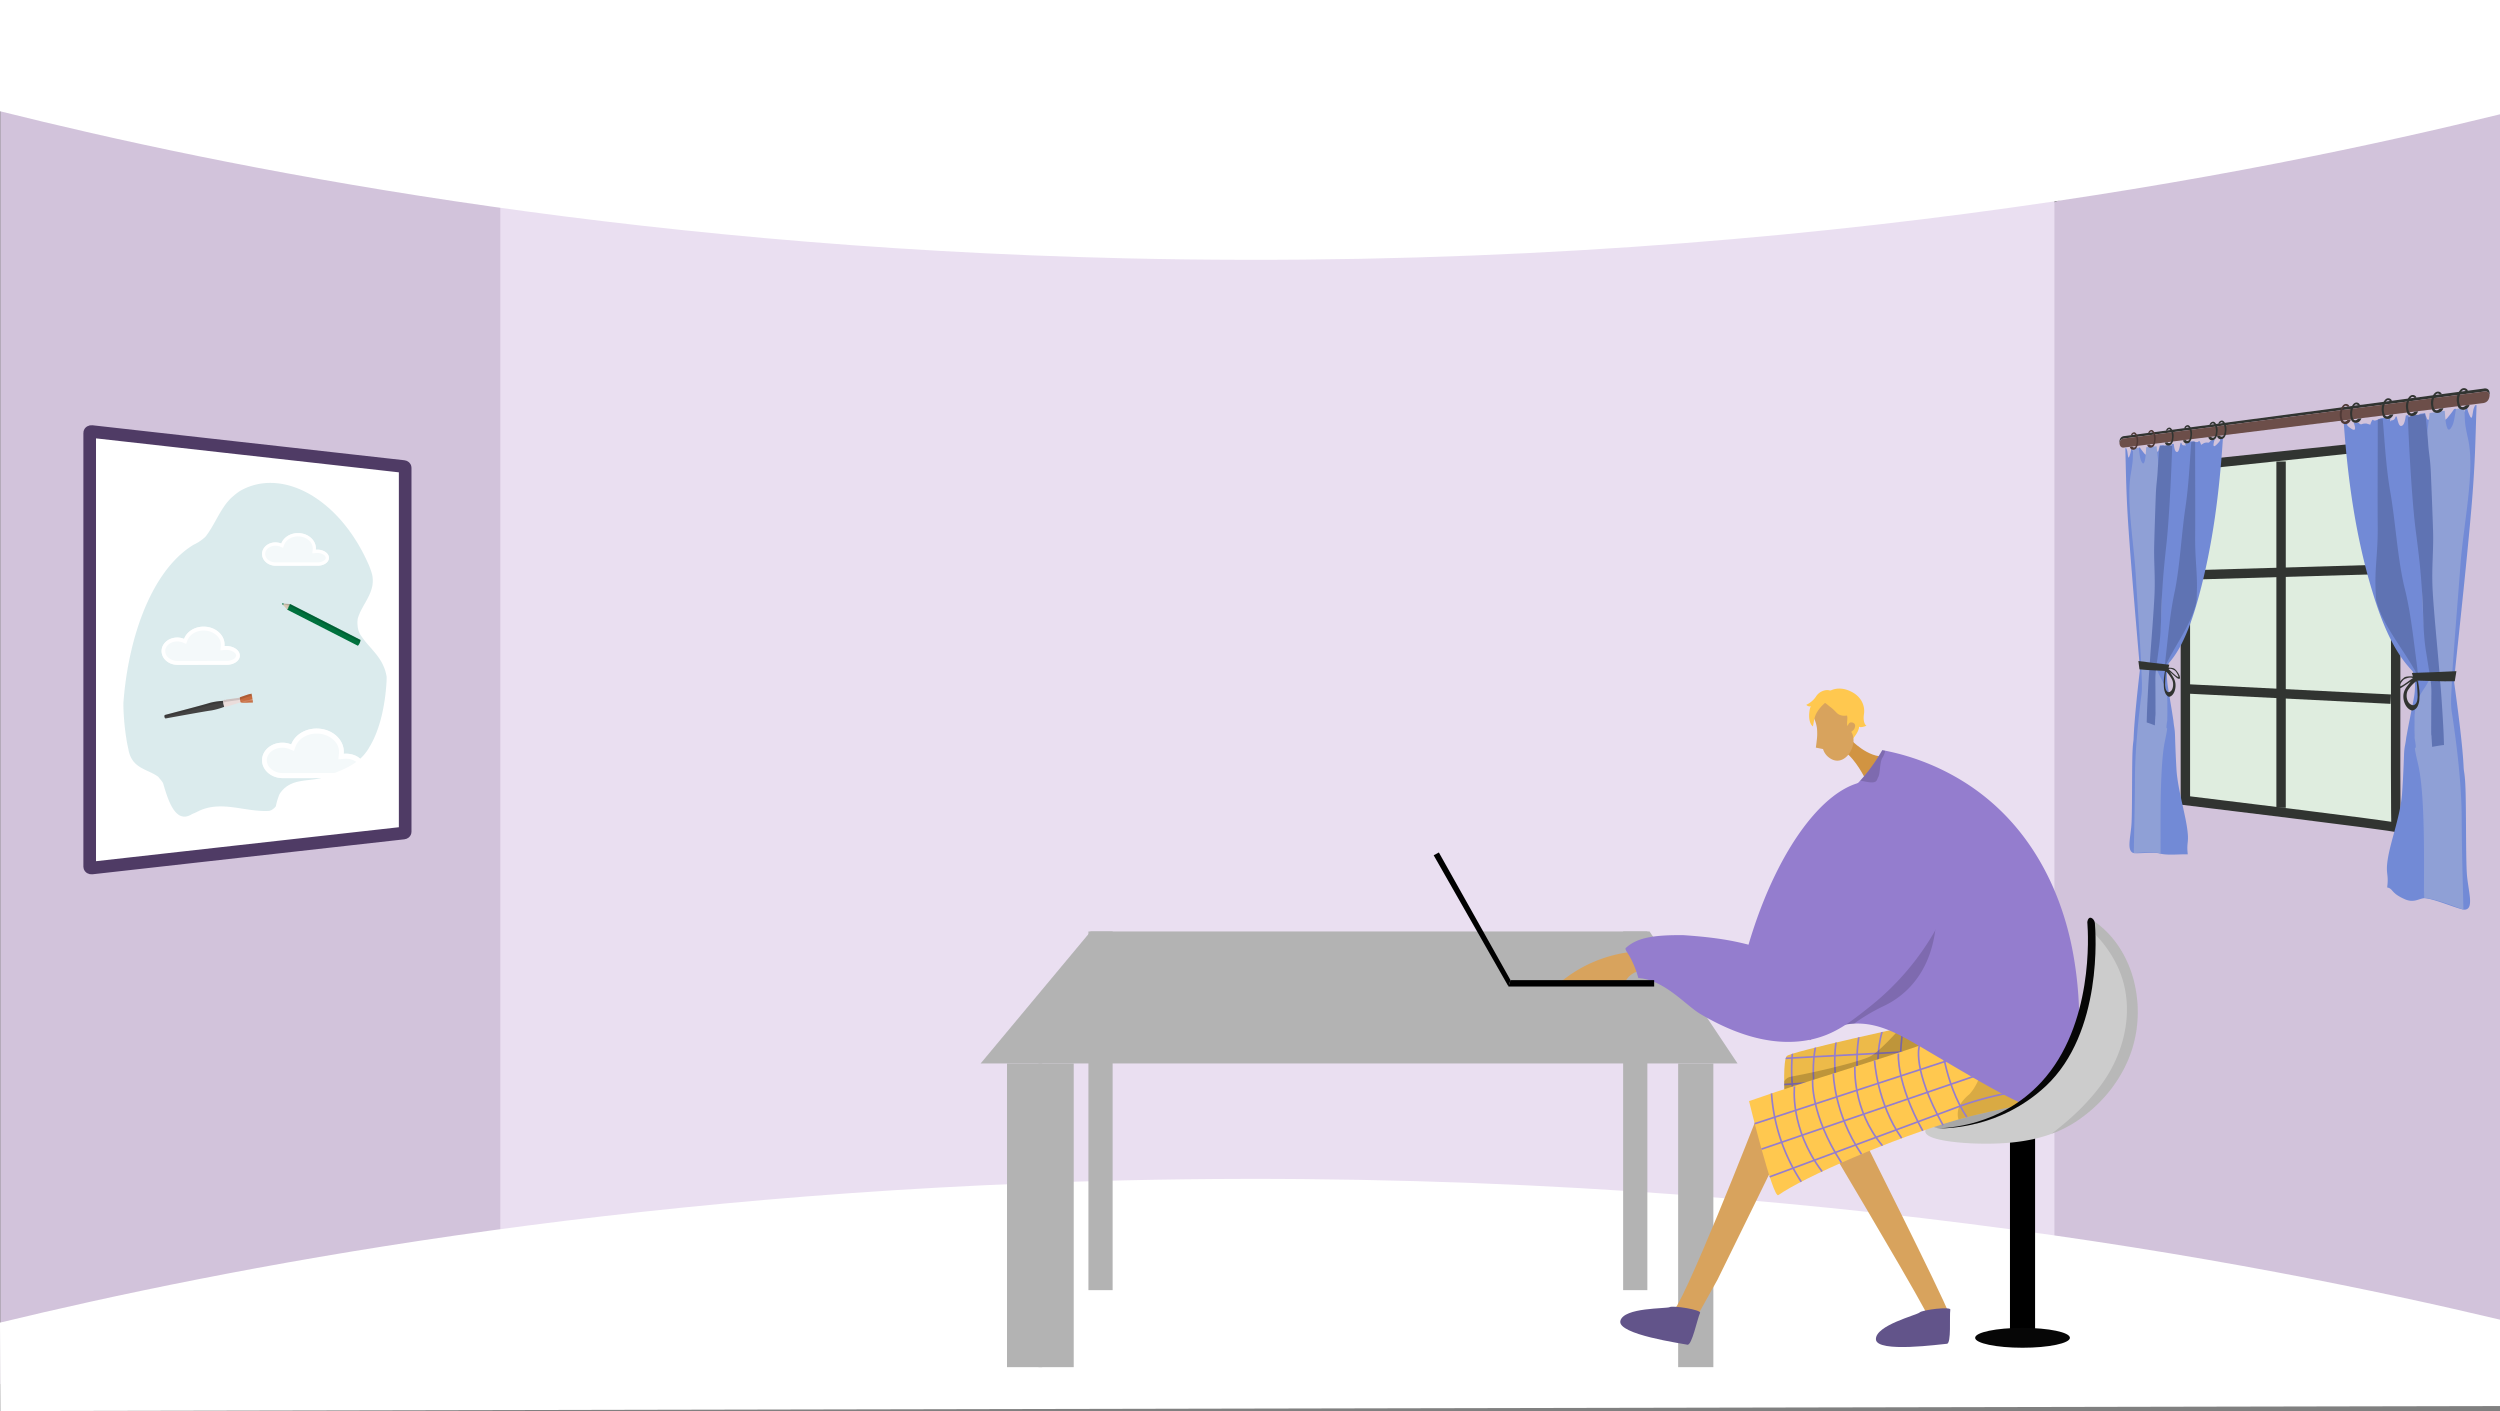 <svg xmlns="http://www.w3.org/2000/svg" xmlns:xlink="http://www.w3.org/1999/xlink" width="1366" height="771" viewBox="0 0 1366 771"><rect x="0" y="0" width="1366" height="771" fill="#808080" stroke="none"/><defs><style>.a,.g,.o,.y{fill:none;}.b{fill:#d2c3db;}.c{fill:#eadff1;}.ar,.d,.f{fill:#fff;}.e{fill:#b3b3b3;}.f{stroke:#4f3b65;stroke-width:6.9px;}.f,.g,.o,.y{stroke-miterlimit:10;}.g{stroke:#000;stroke-width:13.722px;}.h{fill:#060606;}.i{fill:#ccc;}.j{opacity:0.18;}.k{clip-path:url(#a);}.l{fill:#edba49;}.m{opacity:0.3;}.n{opacity:0.5;}.o{stroke:#947dce;stroke-width:0.92px;}.p{opacity:0.2;}.q{fill:#d8a35d;}.r{fill:#62548a;}.s{fill:#d19442;}.t{fill:#ffc84f;}.u{fill:#947dce;}.ao,.v{opacity:0.15;}.w{opacity:0.1;}.x{fill:#dfeddf;}.y{stroke:#313431;stroke-width:5.136px;}.z{fill:#728ad6;}.aa{fill:#5f73b3;}.ab{fill:#8fa0d6;}.ac{fill:#313431;}.ad{fill:#6c4e49;}.ae{fill:#4f3936;}.af{fill:#b6d7db;opacity:0.49;}.ag{fill:#444343;}.ah{fill:#ebdddb;}.ai{fill:#c86b3e;}.aj{fill:#e5d7d1;opacity:0.31;mix-blend-mode:overlay;isolation:isolate;}.ak{opacity:0.13;}.al{fill:#00713d;}.am{fill:#d5c8b4;}.an{clip-path:url(#b);}.ao{fill:#020202;}.ap{fill:#d9d6da;}.aq{clip-path:url(#c);}.ar{opacity:0.7;}</style><clipPath id="a"><path class="a" d="M3868.813,596.741s-.771-17.282,1.266-19.691,70.345-17.211,70.345-17.211l19.6,15.785Z"/></clipPath><clipPath id="b"><path class="a" d="M3090.8,349.646l-38.393-19.6a1.01,1.01,0,0,0-.493,1.021,1.287,1.287,0,0,0-.554,1.28s-.576.4-.574.8l38.586,19.7A5.284,5.284,0,0,0,3090.8,349.646Z"/></clipPath><clipPath id="c"><path class="a" d="M3052.407,330.048a1,1,0,0,0-.49,1.022s-.714.218-.548,1.283c0,0-.6.3-.635.684l-2.248-2.438a1.171,1.171,0,0,0,.353-.79Z"/></clipPath></defs><g transform="translate(-2893.814)"><path class="b" d="M4259.814,9.537V768l-242.228-67.586-32.991-6.263,1.636-558.092,30.118-25.56Z"/><path class="b" d="M3210.11,125.471l-16.051,556.371-300.044,74.4V6.188l298.845,93.571Z"/><path class="c" d="M3591.792,89.071H3167.184V706.455h849.165V89.071Z"/><path class="d" d="M2893.814,60.78c121.657,30.38,335.7,73.888,615,80.372,352.972,8.194,622.429-47.1,751-78.7V0h-1366Z"/><path class="d" d="M2893.814,722.684c121.657-29.39,335.7-71.481,615-77.753,352.972-7.928,622.429,45.568,751,76.133v47.19L2894.014,771Z"/><path class="e" d="M3843.22,581.093H3429.615l60.117-72.14h305.395Z"/><rect class="e" width="19.237" height="165.923" transform="translate(3444.043 581.093)"/><rect class="e" width="13.226" height="195.982" transform="translate(3488.53 508.952)"/><rect class="e" width="13.226" height="195.982" transform="translate(3780.699 508.952)"/><rect class="e" width="19.237" height="165.923" transform="translate(3810.757 581.093)"/><path class="f" d="M3115.2,255.589v198.9c0,.341-.351.631-.828.685l-68.944,7.736-21.89,2.446-79.581,8.929c-.6.067-1.136-.258-1.136-.685V236.478c0-.426.54-.751,1.136-.685l79.581,8.93,21.89,2.445,68.944,7.737C3114.847,254.958,3115.2,255.248,3115.2,255.589Z"/><line class="g" y2="110.114" transform="translate(3998.923 620.228)"/><ellipse class="h" cx="25.894" cy="5.431" rx="25.894" ry="5.431" transform="translate(3973.029 725.547)"/><path class="i" d="M4058.846,573.118c-5.121,16.256-16.365,30.243-30.511,39.6a64.61,64.61,0,0,1-13.689,6.847c-13.306,4.86-27.908,5.7-42.187,5.231-2.092-.067-25.98-.961-26.649-6.441-.815-6.659,33.108-16.274,61.459-23.273,12.68-11.105,18.281-22.143,20.981-29.264.973-2.573,2.992-8.387,5.644-32.2,1.094-9.858,1.818-18.47,2.3-25.39.146-2.117.273-4.075.383-5.863C4059.357,517.084,4066.715,548.1,4058.846,573.118Z"/><path class="j" d="M3998.656,602.674s-.056.042-.167.12c-1.828,1.3-15.04,12.524-42.976,13.593-29.627,1.133,60.708-42.352,60.708-42.352Z"/><g class="k"><path class="l" d="M4004.243,604.62s-.037,0-.092,0c-1.255.031-15.639.331-34.5.658-37.22.638-90.022,8.577-105.79,14.468-3.4,1.273-2.157-53.772-2.157-53.772,38.242-2.967,105.684-4.1,108.515-6.788,3.02-2.863,21.661-2.524,26.169-2.4.626.015.981.029.981.029l.031.264,3.442,32.257c.009.057.011.082.011.082C4001.938,597.8,4003.086,603.662,4004.243,604.62Z"/><g class="m"><path class="n" d="M4004.243,604.62s-.037,0-.092,0c-1.255.031-15.639.331-34.5.658a10.015,10.015,0,0,1,.052-1.39,10.756,10.756,0,0,1,4.177-7.284,22.286,22.286,0,0,1,5.163-3.089c12.094-7.9,16.048-25.652,17.345-36.728.626.015.981.029.981.029l.031.264c.934,13.507,3.264,30.916,3.442,32.257.009.057.011.082.011.082C4001.938,597.8,4003.086,603.662,4004.243,604.62Z"/></g><line class="o" x1="137.644" y2="7.468" transform="translate(3861.52 571.229)"/><line class="o" y1="9.47" x2="138.655" transform="translate(3861.506 583.609)"/><line class="o" x1="139.19" y2="13.071" transform="translate(3861.868 595.783)"/><path class="o" d="M3989.07,604.922"/><path class="o" d="M3970.219,559.185"/><path class="o" d="M3971.958,558.76s-4.78,25.165,2.389,46.432"/><path class="o" d="M3959.438,560.81s-7.34,10.907,1.245,45.389"/><path class="o" d="M3947.268,561.979s-5.352,14.941,1.9,44.237"/><path class="o" d="M3933.687,562.27s-4.755,22.811,3.3,44.843"/><path class="o" d="M3922.444,562.775s-7.585,22.393,3.359,45.6"/><path class="o" d="M3910.1,563.317s-5.379,21.184,3.431,46.563"/><path class="o" d="M3898.244,563.855s-6.154,17.976,3.515,47.711"/><path class="o" d="M3887.778,564.626s-8.621,21.439,2.514,48.844"/><path class="o" d="M3874.656,565.092a100.623,100.623,0,0,0,3.184,50.838"/><path class="p" d="M3867.7,599.807s-2.1-10.418,4.931-11.573,37.583-7.774,43.692-11.339,19.5-19.238,19.5-19.238l37.272,13.686s-42.514,20.566-44.8,21.2S3867.7,599.807,3867.7,599.807Z"/></g><path class="q" d="M3853.839,610.348s-41.78,107.27-46.915,107.178c-9.236-.112-44.471-2.685-9.808,9.689,16.814,8.617,17.239,4.2,18.944,1.051,1.392-2.574,12.246-21.991,16.171-29.01.879-1.572,40.4-82.466,40.4-82.466Z"/><path class="r" d="M3822.732,717.331c.775-1.664-14.7-4.106-16.54-3.135s-25.2.064-27.01,7.526,34.107,12.432,36.6,13.025S3821.209,720.6,3822.732,717.331Z"/><path class="q" d="M3888.316,617.809s45.747,76.594,57.576,98.6c-.765,3.806-.911,4.215-1.581,4.409-8.858,2.618-43.284,10.556-6.513,12.151,18.608,3.273,17.713-1.071,18.411-4.585.268-1.349.849-4.987,2.185-11.273-2.271-7.437-50.646-103.634-50.646-103.634Z"/><path class="r" d="M3959.466,715.586c.287-1.812-15.262.1-16.764,1.546s-24.207,7.006-23.889,14.678,36.212,2.551,38.77,2.435S3958.9,719.149,3959.466,715.586Z"/><path class="s" d="M3905.017,404.061s9.431,10.228,18.93,9.228-10.992,12.158-10.992,12.158-5.259-10.65-11.008-14.525S3905.017,404.061,3905.017,404.061Z"/><path class="q" d="M3855.906,606.68c4.79-5.759,107.225-41.5,107.225-41.5l40.713,31.4s-133.434,20.6-135.031,23.793S3851.116,612.44,3855.906,606.68Z"/><path class="t" d="M4022.153,598.937s-.035.01-.089.021c-1.205.356-40,7.485-58.131,12.686-35.784,10.257-84.728,31.6-98.431,41.375-2.957,2.112-16.012-51.377-16.012-51.377,36.169-12.772,101.016-31.332,103.054-34.664,2.175-3.548,20.268-8.049,24.654-9.1.609-.147.955-.225.955-.225l.1.246,11.679,30.265c.024.053.032.077.032.077C3993.183,596.065,4020.787,598.312,4022.153,598.937Z"/><g class="m"><path class="n" d="M4022.153,598.937s-.035.01-.089.021c-1.205.356-40,7.485-58.131,12.686a10.113,10.113,0,0,1-.309-1.356,10.76,10.76,0,0,1,2.148-8.117,22.261,22.261,0,0,1,4.186-4.322c9.636-10.758,8.856-28.932,7.24-39.967.609-.147.955-.225.955-.225l.1.246c4.4,12.8,11.16,29.016,11.679,30.265.024.053.032.077.032.077C3993.183,596.065,4020.787,598.312,4022.153,598.937Z"/></g><line class="o" x1="131.012" y2="42.865" transform="translate(3852.607 571.116)"/><line class="o" y1="45.061" x2="131.471" transform="translate(3856.319 582.815)"/><path class="o" d="M4006.942,594.609l-12.091,1.985a171.054,171.054,0,0,0-31.828,8.439l-102.268,37.986"/><path class="o" d="M3982.6,606.273"/><path class="o" d="M3952.543,566.98"/><path class="o" d="M3954.113,566.12s1.9,25.544,14.334,44.228"/><path class="o" d="M3942.551,571.343s-4.265,12.435,12.959,43.516"/><path class="o" d="M3931.1,575.624s-1.3,15.816,13.295,42.234"/><path class="o" d="M3918.057,579.422s1.315,23.265,14.806,42.458"/><path class="o" d="M3907.328,582.822s-1.525,23.594,15.055,43.171"/><path class="o" d="M3895.546,586.543s.291,21.854,15.373,44.085"/><path class="o" d="M3884.234,590.133s-1.288,18.957,15.753,45.173"/><path class="o" d="M3874.324,593.589s-2.773,22.94,15.08,46.526"/><path class="o" d="M3861.772,597.438a100.612,100.612,0,0,0,16.243,48.278"/><path class="q" d="M3786.116,520.012a74.013,74.013,0,0,0-39.247,16.289l34.656,1.093a10.6,10.6,0,0,1,2.733-4.154,11.066,11.066,0,0,1,7.215-2.842Z"/><path class="t" d="M3894.027,392.033s15.149,19.4,16.758-.736C3912.058,375.37,3883.693,378.218,3894.027,392.033Z"/><path class="t" d="M3898.689,389.039s-6.82-.055-11.131,2.472c-1.305.765-3.08.518-3.482,2.157,0,0,4.922-17.274,16.155-13.088s14.047,5.483,4.222,25.9C3904.453,406.48,3909.29,390.956,3898.689,389.039Z"/><path class="t" d="M3891.628,378.961s5.19-5.444,13.916-.932c5.933,3.067,7.346,8.34,6.739,12.187s.538,5.963,1.407,6.332c0,0-3.715,1.5-4.215.262,0,0,.869,2.106-3.635,7.251a5.773,5.773,0,0,0-2.134-6.99C3899.728,394.356,3891.628,378.961,3891.628,378.961Z"/><path class="q" d="M3884.737,391.924a18.78,18.78,0,0,1,1.86,5.944,29.052,29.052,0,0,1-.144,6.968c-.146,1.52-.33,2.777-.474,3.655l3.941.793a8.961,8.961,0,0,0,3.63,4.9c8.263,5.823,16.133-7.409,11.785-14.349.05.082,1.058-.8,1.118-.867a3.729,3.729,0,0,0,1-2.223,1.88,1.88,0,0,0-.257-1.141,2.22,2.22,0,0,0-1.692-.875c-1.4-.138-1.6.92-2.191,1.919-.7-.932.342-4.762-.362-5.694a6.945,6.945,0,0,1-3.754-.286c-2.009-.781-2.348-2.169-5.129-4.25-1.8-1.348-3.43-3.076-4.48-2.626-1.272.544-2.383,1.286-4.113,3.681C3884.6,388.7,3885.425,391.525,3884.737,391.924Z"/><path class="t" d="M3895.866,378.9s-2.1-3.343-6.879-1a7.6,7.6,0,0,0-3.025,2.864,12.866,12.866,0,0,1-5.16,4.322s.625,1.18,2.708.832c-.863.144-1.134,3.639-1.171,4.21-.141,2.135.207,5.391,2.036,6.8.6-2.478.671-4.783,1.888-7.144a20.433,20.433,0,0,1,5.007-5.9C3891.594,383.6,3895.953,379.037,3895.866,378.9Z"/><path class="u" d="M4014.408,605.758c-8.284,3.311-27.276-7.9-65.29-30.316-15.4-9.077-27.578-16.87-42.255-16.118-1.254.062-2.507.188-3.8.376a41.761,41.761,0,0,0-5.934,1.337,48.238,48.238,0,0,0-14.489,7.406c-.031-.428-.052-.867-.084-1.316-.47-7.427-.908-16.881-1.076-27.839-.021-1.6-.041-3.27-.052-5-.428-31.464-.2-82.2,18.072-97.61a99.3,99.3,0,0,0,10.729-10.123c1.076-1.191,2.193-2.475,3.321-3.865a95.42,95.42,0,0,0,8.744-12.828c.5.094,1.024.2,1.546.3a128.405,128.405,0,0,1,46.852,19.514c47.332,32.216,55.188,85.774,57.131,99.125C4031.163,551.614,4032.887,598.372,4014.408,605.758Z"/><path class="v" d="M3923.1,549.7a102.107,102.107,0,0,0-16.234,9.621c-1.253.062-2.517.188-3.813.376a41.662,41.662,0,0,0-5.923,1.337c-.313-6.184-.585-13.392-.7-21.394-.021-1.6-.042-3.27-.063-5,16.37-27.578,50.54-80.9,54.489-52.712C3956.07,519.158,3942.344,540.52,3923.1,549.7Z"/><path class="u" d="M3782.009,518.1c-.2,1.494,1.4,2.2,4.081,8.162a55,55,0,0,1,2.916,8.163c14.161.846,25.892,14.9,33.959,19.655,14.144,8.336,36.7,18.826,60.054,13.993,13.368-2.766,22.158-9.8,33.234-18.657a144.047,144.047,0,0,0,36.149-43.146c.871-2.9,11.815-41.545-12.244-66.468-3.155-3.268-11.264-11.668-21.573-12.827-23.467-2.638-52.771,32.867-69.383,89.207-8.642-2.249-18.5-4.068-35.725-5.223C3797.019,510.843,3788.133,512.366,3782.009,518.1Z"/><path d="M3677.171,467.319l2.842-1.53,39.137,69.747-1.093,3.5Z"/><path d="M3797.644,539.034v-3.5h-78.493l-1.093,3.5Z"/><path class="v" d="M3923.838,410.161a8.929,8.929,0,0,1-1.285,3.594c-1.755,2.371-1.316,8.785-2.413,10.749s-.428,3.938-7.145,2.549c-1.013-.209-1.933-.376-2.768-.5,1.076-1.191,2.193-2.475,3.321-3.865a95.42,95.42,0,0,0,8.744-12.828C3922.794,409.952,3923.316,410.057,3923.838,410.161Z"/><path class="i" d="M3997.782,603.933s19.307-17.145,22.691-23.458S4032,556.087,4032,556.087l5.855,14-13.747,34.622-13.238,9Z"/><path class="h" d="M3951.911,616.561c5.774-.169,35.006-1.2,57.267-25.3,28.789-31.172,25.577-81.392,25.2-86.509-.263-1.7.5-3.091,1.332-3.29.921-.221,2.473.888,2.75,2.959.405,4.712,4.5,59.794-26.889,89.076C3986.89,616.515,3957.356,616.717,3951.911,616.561Z"/><path class="w" d="M4058.846,573.118c-5.121,16.256-16.365,30.243-30.511,39.6a64.61,64.61,0,0,1-13.689,6.847c10.715-8.094,20.64-17.459,28.108-28.017,12.6-17.8,17.649-41.761,8.642-62.231a63.006,63.006,0,0,0-15.2-21.084c.146-2.117.273-4.075.383-5.863C4059.357,517.084,4066.715,548.1,4058.846,573.118Z"/><rect class="e" width="19.237" height="165.923" transform="translate(3461.256 581.093)"/><path class="x" d="M4199.476,242.945,4087.906,254.7V437.378s115.894,14.027,115.181,14.79,0-205.724,0-205.724l-.95-3.779Z"/><path class="y" d="M4199.476,242.945,4087.906,254.7V437.378s115.894,14.027,115.181,14.79,0-205.724,0-205.724l-.95-3.779Z"/><line class="y" y2="189.205" transform="translate(4140.195 252.16)"/><line class="y" x2="110.049" y2="5.538" transform="translate(4090.067 376.477)"/><line class="y" y1="3.213" x2="110.049" transform="translate(4090.067 310.961)"/><path class="z" d="M4176.675,231.72s-1.813.038,1.886,2.522c3.73,2.5,1.25-3.388,1.25-3.388l2.769.158s.891,1.205,1.748.736a5.935,5.935,0,0,1,2.6-.312l2,.62s1.05-3.507,1.689-2.529c.525.805,2.667-.371,4.3-1.047l2.061-.221c.872.429,1.424,1.425,2.331.388,1.233-1.41.04,2.5.618,1.51s1.971.274,2.785-2.365c.018-.058.035-.109.053-.157l.548-.061c.474,1.2.964,5.053,2.274,5.159,1.714.138,2.317-2.507,2.769-5.72l1.52-.173a9.075,9.075,0,0,1,.112,2.71c-.354,2.761,3.1,2.312,3.1,2.312s.1-2.917.62-3.64a18.145,18.145,0,0,1,2.519-2.136q1.334-.163,2.673-.335c.142.512.3,1.14.539,1.784.734,1.949.475,2.031,2.755,1.561s1.728,1.57,2.134-.251c.371-1.665.337-1.824.835-3.925q.744-.1,1.49-.211a33.236,33.236,0,0,0,1.333,3.146c1.624,3.215,2.819.717,4.8-1.63a29.7,29.7,0,0,0,1.951-2.738c.3-.048.6-.1.9-.147.036.057.074.121.112.2.719,1.39,1.788,3.811,3.561,2.525,1.409-1.023,1.855-3.185,2.151-3.719l.216-.039h0c.346.641.151,1.624,1.548,4.664s1.4.128,2.04-3.017a9.376,9.376,0,0,1,.963-2.5c.257-.05.514-.1.772-.149-.7,21.556-.777,32.584-2.845,56.79-2.058,24.1-6.12,62.123-8.861,87.9-.547,5.141-.732,1.861-.531,6.361.013.29.019.507.02.664.046.323.1.675.15,1.065,1.4,10.014,4.481,32.83,5.021,45.314.106,2.626.71,2.912,1.017,11.763.391,11.284.147,36.023.7,45.613s4.281,19.625-.956,20.275c-2.486.308-16.1-5.78-21.869-6.253-2.825-.231-5.757,2.874-11.035.544-7.51-3.315-6.309-5.489-9.167-6.322-.281-.082-.3-.168-.3-.2a.806.806,0,0,1-.207.2c1.1-8.009-1.151-7.1.536-16.68,1.694-9.622,6.815-23.175,7.641-34.793.487-6.846.854-15.079,1.054-20.915.166-4.873.666-5.023,1.123-8.91.114-.965.3-1.729.459-2.646.759-4.293,1.661-8.639,2.486-12.841.2-1.006.406-2.078.556-2.876.3-1.6.7-3.52.91-4.85a35.268,35.268,0,0,0,.4-7.732c-.019-.406-.057-.591-.086-.94s-.076-.661-.116-.981c-.02-.158-.047-.322-.065-.442-.035-.237-.1-.615-.133-.795a18.819,18.819,0,0,0-.464-1.906c-.16-.513-.171-.515-.324-.92-.57-.552-1.134-1.212-1.686-1.794-.218-.229-.445-.532-.7-.824-9.234-10.578-15.159-26.367-19.292-39.786-9.428-30.61-13.742-61.838-16.009-93.585l.365-.046Z"/><path class="aa" d="M4191.9,323.836c.192,3.669.165,4.177,1.169,7.216,3.26,9.872,10.991,20.277,16.431,28.969.2.318.479.718.634.967,1.3,2.082,2.75,4.545,3.839,6.542a5.846,5.846,0,0,1,.664,1.507,12.439,12.439,0,0,1,.394,2.854c.034.4.041.8.044,1.307.014,2.435-.207,4.994-.249,7.465v.02c-.021,1.87-.295,4.1-.437,5.849-.168,2.052-.292,3.666-.308,5.642,0,.017,0,.033,0,.046.015.452,0,.775.044,1.25.24,2.782.57,5.71.881,8.481.068.612.173,1.545.221,1.966.233,2.022.433,3.7.664,5.622.078-1.793.208-3.812.279-5.472s.043.057.121-2.352.619-8.588.587-11.827-.4-5.132-.646-8.764c-.148-2.16-.617-6.538-.879-9.279-.119-1.25-.281-2.874-.461-4.273-.3-2.353-.386-3.514-.735-6.161-1.765-13.356-3.236-27.4-6.516-40.363-.015-.057-.02-.082-.035-.145-.2-.835-.258-.989-.462-1.933-3.575-16.531-4.429-33.784-7.311-50.355-2.256-12.968-2.994-26.566-4.1-39.774-.906.318-1.828-.337-2.719.623.034,17.492-.164,41.946-.019,57.957C4193.141,303.091,4191.194,310.269,4191.9,323.836Z"/><path class="ab" d="M4213.193,401.834a9.4,9.4,0,0,0,.014,1.773c1.968,11.037-1.955-2.352,1.877,14.051,3.864,16.543,3.158,53.774,3.185,69.473-.128,8.533.189-6.213.092,3.455,7.058.839,14.284,3.879,21.476,6.453-.383-17.121-.9-32.274-.963-50.271s-2.554-39.3-5.417-57.792c-.829-5.356-.039-11.442.052-16.759.019-1.1.222-4.318.325-5.858,1.116-16.6,3.28-42.857,4.353-57.515,1.659-22.646,8.055-51.133,4.226-68.774-2.036-9.38-1.7-8.679-2.055-17.646-1.452,1.029-3.082.575-4.594,1.112-.51,2.564-.918,6.815-1.977,8.988-2.145,4.4-3.02,1.467-3.569-1.663-.235-1.341-.458-4.7-.6-6.379-2.773.35-5.524.827-8.262,1.21-.629,5.522-1.476,11.054-1.794,16.563,0,0,.011.022.011.03-.45,12.565-.713,25.694.051,37.89.765,12.217-1.979,18.3-2.353,31.872s.768,37.289,3.976,51.572a19.128,19.128,0,0,1,.418,3.61,12.014,12.014,0,0,1-.747,4.582,1.3,1.3,0,0,1-.07.165c-1.613,3.369-3.905,6.028-5.575,9.375a12.577,12.577,0,0,0-.522,1.247,22.728,22.728,0,0,0-1.012,3.453,34.84,34.84,0,0,0-.628,5.861c0,.057-.007.158-.006.2a.312.312,0,0,1,0,.052C4213.186,395.485,4213,398.411,4213.193,401.834Z"/><path class="aa" d="M4218.732,225.962c-3.06,1.137-6.373.154-9.234,2.2.59,16.94,2.363,46.974,4.208,61.246,2.168,16.758,2.716,22.256,3.563,34.66.848,12.427.333,21.072,2.213,32.5.734,4.467,1.058,6.759,1.73,10.652.385,2.231.41,2.681.7,4.629.012.08.012.111.018.16a49.125,49.125,0,0,1,.4,6.729c-.085,5.656-.1,16.081-.114,20.287s.165,1.907.2,3.637a14.063,14.063,0,0,0,.081,1.419c.052,1.232.175,2.685.231,4,2.15-.345,4.308-.81,6.487-1.006-.045-1.859-.033-.8-.095-3.062s.111,4.318-.057-1.481-1.264-23.019-1.868-29.429-.087-1.331-.479-6.109.516,6.842-.242-2.673-2.946-31.128-3.5-42.649.579-20.847.282-31.088-.851-23.216-1.2-31.737-1.11-10.785-1.484-16.321-.865-9.549-1.172-12.925S4219,228.416,4218.732,225.962Z"/><path class="ac" d="M4236,366.726c-8.25.472-16.374.694-24.347.966.452,1.365.841,2.756,1.247,4.143,7.273.122,14.7.57,22.2.411C4235.4,370.407,4235.7,368.566,4236,366.726Z"/><path class="ac" d="M4211.474,388.161c.737.234,1.551-.325,2.188-.792a4.176,4.176,0,0,0,.725-.795,3.627,3.627,0,0,0,.347-.547,10.011,10.011,0,0,0,1-3.434,34.217,34.217,0,0,0-.64-9.36c-.114-.614-.208-.992-.277-1.31-.132-.606-.158-.679-.282-1.175a2.013,2.013,0,0,0-1.418.111,1.109,1.109,0,0,0-.2.1,1.892,1.892,0,0,0-.237.129,8.156,8.156,0,0,0-1.8,1.564c-1.32,1.791-2.957,3.359-3.609,5.782C4206.287,382.086,4208.088,387.084,4211.474,388.161Zm-1.953-11.039a20.567,20.567,0,0,1,3.728-4.278c.581-.6.5-.375,1.006-.421.3,2.777.52,5.478.573,8.24v.016c-.064,1.812-.426,3.675-1.845,4.451a1.158,1.158,0,0,1-.964.154C4208.813,384.532,4208.049,379.7,4209.521,377.122Z"/><path class="ac" d="M4203.773,375.217c-.125,1.627,1.754.841,2.5.357s3.258-2.21,3.966-2.627.171-.072.676-.324,1.226-.527,1.789-.791c.04-.141.057-.224.095-.378s.081-.328.126-.507.081-.331.134-.543.128-.534.191-.766c-.149-.018-.163-.013-.343-.026s-.426-.021-.683-.032c-1.315-.057-3.655-.126-4.692.573C4206.043,371.152,4203.9,373.591,4203.773,375.217Zm3.318-3.805c.723-.639,3.74-1.736,5.138-.891-1.843,1.151-4.992,3.8-6.746,4.444S4206.368,372.05,4207.091,371.412Z"/><path class="ac" d="M4051.88,241.875c.007.151.018.293.036.426a2.783,2.783,0,0,1,2.52-2.723L4250.8,213.987s2.892-.837,3.33,2.091c.026-.276.037-.565.037-.877-.014-3.838-3.385-2.856-3.385-2.856l-196.354,25.932S4051.718,238.391,4051.88,241.875Z"/><path class="ad" d="M4051.916,242.3c.351,2.985,2.792,2.19,2.792,2.19l196.071-24.257c1.286-.265,3.075-1.049,3.348-4.153v0c-.438-2.928-3.33-2.091-3.33-2.091l-196.361,25.591A2.783,2.783,0,0,0,4051.916,242.3Z"/><path class="ac" d="M4241.087,213.724a1.432,1.432,0,0,0-1.2-.606c-1.078.138-1.773,2.052-1.953,2.548-1.035,2.851-.365,6.524,1.182,6.743.334.047,1.007.124,2.047-.948.695-.026,1.317-.156,2.013-.182a3.959,3.959,0,0,1-1.5,2.028,3.512,3.512,0,0,1-3.992-.031c-.91-.679-1.083-1.7-1.318-3.09a8.139,8.139,0,0,1,.5-5.079c.356-.761,1.24-2.66,2.768-2.974,1.588-.326,2.683.925,2.562,1.385C4242.131,213.766,4241.591,213.635,4241.087,213.724Z"/><path class="ac" d="M4226.855,215.6a1.389,1.389,0,0,0-1.165-.6c-1.045.134-1.719,2.018-1.894,2.506-1,2.806-.354,6.424,1.146,6.642.324.047.976.124,1.986-.93.674-.023,1.276-.151,1.952-.175a3.89,3.89,0,0,1-1.456,1.994,3.366,3.366,0,0,1-3.872-.038c-.882-.67-1.05-1.674-1.278-3.045a8.137,8.137,0,0,1,.486-5c.346-.749,1.2-2.618,2.685-2.924,1.54-.318,2.6.916,2.485,1.37C4227.867,215.646,4227.344,215.516,4226.855,215.6Z"/><path class="ac" d="M4213.05,217.424a1.344,1.344,0,0,0-1.131-.592c-1.014.13-1.668,1.983-1.838,2.464-.974,2.762-.343,6.328,1.112,6.545.315.047.948.124,1.927-.912.654-.022,1.239-.147,1.894-.169a3.831,3.831,0,0,1-1.413,1.962,3.226,3.226,0,0,1-3.756-.045c-.856-.661-1.019-1.651-1.24-3a8.121,8.121,0,0,1,.472-4.926c.335-.736,1.167-2.576,2.6-2.874,1.494-.31,2.525.907,2.411,1.354C4214.032,217.469,4213.524,217.34,4213.05,217.424Z"/><path class="ac" d="M4199.652,219.192a1.3,1.3,0,0,0-1.1-.586c-.984.126-1.619,1.952-1.784,2.425-.946,2.719-.333,6.234,1.08,6.451.3.046.919.123,1.87-.9.634-.021,1.2-.142,1.838-.163a3.765,3.765,0,0,1-1.371,1.93,3.1,3.1,0,0,1-3.646-.05c-.832-.654-.989-1.629-1.2-2.96a8.11,8.11,0,0,1,.458-4.853c.326-.725,1.133-2.536,2.529-2.827,1.45-.3,2.45.9,2.34,1.339C4200.606,219.238,4200.112,219.11,4199.652,219.192Z"/><path class="ac" d="M4182.235,221.491a1.249,1.249,0,0,0-1.055-.578c-.946.121-1.557,1.91-1.715,2.373-.91,2.665-.32,6.112,1.038,6.328.293.047.884.124,1.8-.874.61-.018,1.156-.136,1.767-.155a3.675,3.675,0,0,1-1.318,1.889,2.929,2.929,0,0,1-3.506-.058c-.8-.642-.95-1.6-1.157-2.9a8.1,8.1,0,0,1,.44-4.757c.313-.711,1.09-2.484,2.432-2.766,1.394-.293,2.356.888,2.25,1.318C4183.152,221.538,4182.677,221.411,4182.235,221.491Z"/><path class="ae" d="M4176.493,222.248a1.232,1.232,0,0,0-1.041-.574c-.934.119-1.537,1.9-1.693,2.356-.9,2.646-.316,6.071,1.025,6.287.289.047.872.124,1.774-.866.6-.018,1.141-.135,1.744-.153a3.653,3.653,0,0,1-1.3,1.875,2.874,2.874,0,0,1-3.459-.06c-.789-.639-.939-1.59-1.143-2.887a8.082,8.082,0,0,1,.435-4.726c.309-.705,1.075-2.467,2.4-2.746,1.377-.29,2.326.884,2.221,1.312C4177.4,222.3,4176.93,222.17,4176.493,222.248Z"/><path class="z" d="M4106.572,240.206s1.538-.353-1.588,2.71c-3.1,3.041-1.046-2.835-1.046-2.835l-2.295.728s-.732,1.277-1.434,1.03a4.416,4.416,0,0,0-2.115.254l-1.613.964s-.84-2.921-1.349-1.916c-.417.824-2.109.215-3.393-.05l-1.6.223c-.674.552-1.1,1.537-1.8.808-.943-.986-.031,2.2-.473,1.444s-1.5.624-2.118-1.513c-.014-.047-.027-.088-.04-.127l-.414.057c-.357,1.131-.725,4.569-1.707,4.906-1.276.439-1.722-1.725-2.057-4.4l-1.118.147a9.332,9.332,0,0,0-.083,2.343c.261,2.3-2.26,2.55-2.26,2.55a10.232,10.232,0,0,0-.449-2.98,9.438,9.438,0,0,0-1.811-1.333q-.951.114-1.9.224c-.1.457-.21,1.014-.381,1.6-.517,1.771-.335,1.793-1.934,1.813s-1.2,1.618-1.483.175c-.257-1.318-.233-1.456-.577-3.111-.341.035-.683.069-1.024.1-.228.774-.516,1.79-.913,2.844-1.1,2.936-1.912,1.09-3.246-.483a17.493,17.493,0,0,1-1.3-1.886l-.6.043c-.024.053-.048.111-.074.179-.475,1.259-1.179,3.41-2.339,2.677-.918-.58-1.206-2.242-1.4-2.619l-.14.007h0a32.167,32.167,0,0,1-1,4.014c-.9,2.675-.9.339-1.306-2.065a6.872,6.872,0,0,0-.613-1.826l-.489.018c.44,17.057.492,25.836,1.811,44.945,1.324,19.176,3.967,49.745,5.774,70.748.362,4.215.485,1.551.352,5.208-.009.236-.013.412-.013.541-.031.26-.064.544-.1.859-.926,8.053-2.948,26.252-3.3,36.265-.069,2.1-.462,2.255-.661,9.341-.253,9.022-.095,28.976-.45,36.576s-2.746,14.732.619,16.542c1.621.872,10.785-.666,14.819.429s10.556.331,14.9.43c.216.005.231-.065.227-.091a1.152,1.152,0,0,0,.16.234c-.847-7.315.889-5.927-.413-14.773-1.3-8.815-5.165-21.661-5.782-31.847-.362-5.985-.635-13.137-.783-18.19-.123-4.217-.493-4.409-.831-7.806-.084-.843-.218-1.519-.338-2.326-.559-3.764-1.219-7.576-1.822-11.245-.144-.875-.3-1.809-.405-2.5-.219-1.39-.507-3.056-.661-4.205a35.806,35.806,0,0,1-.292-6.608c.014-.344.041-.5.063-.794s.055-.558.083-.828c.015-.133.035-.271.048-.373.025-.2.073-.517.1-.668.075-.5.241-1.243.337-1.6.116-.429.124-.431.235-.768.415-.441.826-.976,1.23-1.447.159-.185.326-.433.513-.672,6.912-8.79,11.49-22.573,14.752-34.541,7.661-28.108,11.273-57.193,13.2-86.871l-.312.038Z"/><path class="aa" d="M4094.117,325.3a19.837,19.837,0,0,1-.923,6.432c-2.549,8.736-8.456,17.7-12.5,25.017-.146.264-.352.6-.466.8-.948,1.724-2.005,3.754-2.792,5.4a5.118,5.118,0,0,0-.479,1.244,12.016,12.016,0,0,0-.283,2.4c-.024.334-.03.672-.032,1.1-.009,2.064.149,4.248.18,6.347v.014c.015,1.59.211,3.5.314,5,.121,1.757.21,3.139.222,4.818,0,.015,0,.028,0,.039-.01.383,0,.659-.031,1.058-.173,2.338-.411,4.788-.634,7.1-.049.51-.124,1.29-.159,1.641-.167,1.686-.31,3.082-.476,4.681-.056-1.527-.149-3.25-.2-4.663s-.03.044-.086-2-.442-7.321-.42-10.053.285-4.3.462-7.353c.1-1.816.441-5.489.629-7.794.086-1.053.2-2.419.332-3.6.219-1.982.277-2.962.529-5.194,1.277-11.308,2.349-23.282,4.762-34.459.011-.05.015-.072.026-.126.151-.725.191-.86.343-1.679,2.673-14.463,3.317-29.517,5.509-44.286,1.735-11.682,2.305-23.763,3.166-35.614.706.1,1.429-.669,2.129,0-.027,15.53.13,37.2.015,51.432C4093.14,306.921,4094.679,313.191,4094.117,325.3Z"/><path class="ab" d="M4078,392.173a9.354,9.354,0,0,1-.01,1.507c-1.419,9.127,1.421-1.782-1.354,11.694-2.754,13.38-2.254,44.852-2.274,58.067s-.133-5.278-.065,2.886c-4.933-1.12-9.842-.451-14.593-.168.25-13.731.59-25.864.629-40.4s1.678-31.492,3.579-46.279c.554-4.314.025-9.346-.035-13.7-.013-.9-.148-3.539-.217-4.8-.742-13.577-2.172-34.921-2.877-46.764-1.084-18.2-5.2-40.407-2.748-55.039,1.319-7.869,1.1-7.248,1.331-14.535.946.571,2.015-.088,3.012.075.338,2,.609,5.388,1.313,6.982,1.437,3.25,2.026.7,2.4-1.968.159-1.144.31-3.951.4-5.354,1.89-.222,3.786-.335,5.693-.526.441,4.51,1.037,9,1.261,13.576a.136.136,0,0,0-.008.026c.318,10.491.505,21.5-.035,31.831s1.4,15.239,1.667,26.668-.546,31.45-2.808,43.34a18.531,18.531,0,0,0-.293,3,12.236,12.236,0,0,0,.523,3.876,1.272,1.272,0,0,0,.049.142c1.136,2.927,2.763,5.322,3.958,8.275.12.3.25.68.375,1.1a23.759,23.759,0,0,1,.729,3.014,35.993,35.993,0,0,1,.455,5.042c0,.048,0,.135,0,.168s0,.033,0,.044C4078.007,386.772,4078.146,389.282,4078,392.173Z"/><path class="aa" d="M4074.037,243.583c2.179.381,4.57-1.087,6.661.111-.434,14.619-1.729,40.53-3.067,52.86-1.559,14.36-1.952,19.036-2.555,29.54-.6,10.488-.238,17.778-1.569,27.352-.518,3.723-.745,5.631-1.217,8.86-.27,1.847-.288,2.223-.492,3.835-.008.066-.008.092-.012.133a48.462,48.462,0,0,0-.279,5.6c.059,4.731.07,13.442.08,16.958a17.343,17.343,0,0,1-.139,3.017c-.024,1.441-.021.153-.057,1.175s-.122,2.222-.16,3.316c-1.492-.541-2.976-1.177-4.462-1.589.031-1.526.023-.654.065-2.512s-.076,3.545.039-1.215.86-18.884,1.273-24.145.06-1.1.328-5.029-.353,5.634.166-2.2,2.034-25.806,2.42-35.421-.4-17.356-.2-25.912.592-19.456.835-26.619.778-9.179,1.04-13.875.609-8.157.826-11.048S4073.844,245.7,4074.037,243.583Z"/><path class="ac" d="M4062.223,361.177c5.542.784,11.18,1.379,16.9,2.027-.329,1.14-.612,2.3-.906,3.461-5.195-.331-10.345-.392-15.4-.95Q4062.522,363.444,4062.223,361.177Z"/><path class="ac" d="M4082.343,372.69c-.482-2.131-1.689-3.589-2.657-5.206a7.152,7.152,0,0,0-1.311-1.445,1.659,1.659,0,0,0-.172-.124,1.053,1.053,0,0,0-.144-.094,1.291,1.291,0,0,0-1.025-.176c-.088.413-.108.474-.2.98-.05.265-.118.58-.2,1.093a33.6,33.6,0,0,0-.46,7.884,10.459,10.459,0,0,0,.717,2.991,3.78,3.78,0,0,0,.249.494,4.018,4.018,0,0,0,.524.737c.46.453,1.052,1,1.588.869C4081.737,380.072,4083.074,375.918,4082.343,372.69Zm-3.489,5.5a.8.8,0,0,1-.7-.212c-1.025-.777-1.286-2.387-1.332-3.928v-.014c.038-2.339.2-4.615.413-6.953.364.07.306-.127.727.42a19.346,19.346,0,0,1,2.719,3.9C4081.766,373.721,4081.2,377.816,4078.854,378.19Z"/><path class="ac" d="M4082.152,365.546c-.767-.661-2.485-.736-3.444-.762-.186-.005-.364-.013-.5-.012s-.14,0-.248,0c.045.2.1.479.137.663s.066.316.1.47.063.306.091.439.04.206.069.328c.409.259.933.538,1.3.785s-.024-.082.494.32,2.378,2.05,2.93,2.519,1.963,1.283,1.869-.136S4083.255,366.5,4082.152,365.546Zm1.521,4.281c-1.306-.677-3.627-3.148-4.972-4.241,1.019-.641,3.239.477,3.775,1.071S4084.984,370.506,4083.673,369.827Z"/><path class="ae" d="M4058.9,237.767c.158-.279.435-.672.78-.72.7-.1,1.158,1.317,1.276,1.684.681,2.116.24,5.219-.773,5.675-.218.1-.656.28-1.332-.4-.45.1-.851.11-1.3.214a2.29,2.29,0,0,0,.968,1.362,2.138,2.138,0,0,0,2.6-.735,5.006,5.006,0,0,0,.868-2.747,7.6,7.6,0,0,0-.331-4.03c-.235-.548-.815-1.915-1.814-1.87a1.939,1.939,0,0,0-1.662,1.611C4058.219,238,4058.568,237.792,4058.9,237.767Z"/><path class="ae" d="M4068.379,236.515c.163-.282.447-.681.8-.73.721-.1,1.188,1.332,1.309,1.7.7,2.142.246,5.284-.793,5.748-.224.1-.673.285-1.366-.4-.461.106-.872.113-1.332.219a2.315,2.315,0,0,0,.993,1.378,2.211,2.211,0,0,0,2.667-.749,5.029,5.029,0,0,0,.89-2.783,7.6,7.6,0,0,0-.339-4.081c-.241-.554-.836-1.938-1.86-1.89a1.979,1.979,0,0,0-1.7,1.634C4067.687,236.753,4068.045,236.541,4068.379,236.515Z"/><path class="ac" d="M4078.106,235.232c.167-.287.458-.691.821-.741.739-.1,1.218,1.347,1.342,1.723.716,2.168.252,5.351-.813,5.822-.23.1-.691.29-1.4-.4-.473.108-.9.116-1.367.224a2.346,2.346,0,0,0,1.019,1.394,2.289,2.289,0,0,0,2.736-.762,5.066,5.066,0,0,0,.912-2.821,7.594,7.594,0,0,0-.348-4.132c-.246-.562-.857-1.962-1.907-1.912a2.021,2.021,0,0,0-1.748,1.658C4077.4,235.474,4077.763,235.258,4078.106,235.232Z"/><path class="ac" d="M4088.084,233.915c.172-.291.471-.7.842-.752.759-.1,1.251,1.362,1.378,1.743.735,2.195.259,5.42-.835,5.9-.235.1-.708.294-1.437-.406-.485.111-.918.119-1.4.23a2.092,2.092,0,0,0,3.852.633,5.094,5.094,0,0,0,.937-2.859,7.609,7.609,0,0,0-.357-4.185c-.254-.568-.881-1.985-1.958-1.933a2.062,2.062,0,0,0-1.793,1.682C4087.356,234.161,4087.732,233.942,4088.084,233.915Z"/><path class="ac" d="M4101.928,232.088c.178-.3.487-.714.872-.767.786-.109,1.3,1.383,1.427,1.77.761,2.232.268,5.516-.865,6.006-.243.1-.733.3-1.488-.41-.5.114-.951.123-1.452.237a2.4,2.4,0,0,0,1.082,1.432,2.482,2.482,0,0,0,2.907-.8,5.129,5.129,0,0,0,.971-2.912,7.612,7.612,0,0,0-.37-4.258c-.263-.578-.912-2.019-2.028-1.963a2.126,2.126,0,0,0-1.858,1.716C4101.173,232.34,4101.563,232.117,4101.928,232.088Z"/><path class="ac" d="M4106.725,231.455c.18-.3.493-.719.883-.773.8-.11,1.31,1.391,1.444,1.781.77,2.245.271,5.549-.875,6.042-.247.106-.743.3-1.507-.411-.509.115-.962.125-1.469.239a2.412,2.412,0,0,0,1.095,1.44,2.524,2.524,0,0,0,2.943-.8,5.152,5.152,0,0,0,.982-2.93,7.615,7.615,0,0,0-.375-4.284c-.265-.581-.922-2.03-2.052-1.973a2.148,2.148,0,0,0-1.88,1.728C4105.961,231.71,4106.356,231.484,4106.725,231.455Z"/><path class="af" d="M2999.54,297.68a24.594,24.594,0,0,0,6.52-4.389c5.428-6.837,8.594-16.782,15.116-22.119a30.25,30.25,0,0,1,2.63-2.121,20.459,20.459,0,0,1,2.555-1.566c22.54-11.521,52.665,5.144,68.32,39.777a42.159,42.159,0,0,1,2.48,6.7c2.075,9.785-5.614,16-7.875,24.081-.453,3.108,0,6.838,1.809,9.324,4.975,7.459,12.212,11.81,13.966,22.34.036,1.412-.028,2.839-.135,4.277-.748,10.062-2.67,20.6-6.764,29.5a42.641,42.641,0,0,1-2.363,4.472c-5.609,10.266-15.56,12.752-24.154,16.482-8.593,3.107-19,0-25.111,9.48a37.672,37.672,0,0,0-2.027,6.68c-.452.622-2.262,2.487-4.071,2.487-12.665.621-24.877-5.594-37.244-.32-1.591.775-3.058,1.5-4.419,2.035-9,5.744-13.067-7.309-15.78-16.633-.453-1.243-1.81-2.486-2.714-3.729-5.88-4.351-14.474-4.351-16.294-14.983-.454-1.916-.828-3.92-1.15-5.953-.643-4.065-1.1-8.211-1.367-12.35-.147-2.3-.232-4.6-.234-6.892,2.309-32.546,13.617-69.219,35.754-84.915C2997.9,298.707,2998.748,298.167,2999.54,297.68Z"/><path class="ag" d="M3016.1,386.3l.266-.069-.282-1.487h0l-.043-.216L3016,384.3h0l-.275-1.383-.271.05a34.842,34.842,0,0,0-7.056,1.083c-2.353.823-24.389,6.582-24.389,6.582s-.334.058-.353.628a2.215,2.215,0,0,0,.017.406c0,.012,0,.027.007.044s.007.031.01.043a2.119,2.119,0,0,0,.136.38c.229.513.557.425.557.425s22.359-4.1,24.824-4.348A38.145,38.145,0,0,0,3016.1,386.3Z"/><path class="ah" d="M3016.589,386.17c.023-.152.134-.088.134-.088a.682.682,0,0,0,.671.125c.185-.041.207-.467.381-.29s.573-.019.573-.019,6.92-2.105,7.063-2.117.1-.129.1-.129c-.05-.284-.208-1.074-.235-1.213-.023-.121-.166-.884-.226-1.168,0,0,0-.127-.138-.078s-7.277,1.018-7.277,1.018-.439-.01-.533.227-.273-.146-.457-.1a.716.716,0,0,0-.569.4s-.079.106-.156-.024a.309.309,0,0,0-.325-.144,13.149,13.149,0,0,0,.267,1.756h0l.039.2c.023.122.038.2.038.2h0a13.074,13.074,0,0,0,.41,1.724A.33.33,0,0,0,3016.589,386.17Z"/><path class="ai" d="M3032.042,383.879s-2.181.014-2.727.064-1.958.035-2.574.03-1.382-.069-1.521-.368a21.992,21.992,0,0,1-.368-2.41.717.717,0,0,1,.445-.362c.3-.068,4.127-1.434,4.494-1.491a9.861,9.861,0,0,1,1.592-.283c.037.085-.014.543-.089.56s-.051.247.119.305.1.636.239,1.335c.046.237.088.48.126.7l-1.756.19,1.789.015c.057.345.1.623.119.723,0,.016.007.037.01.063.015.1.035.277.054.443C3032.02,383.644,3032.042,383.879,3032.042,383.879Z"/><path class="aj" d="M3031.94,382.954c.015.1.035.277.054.443a5.87,5.87,0,0,0-2.139-.3c-1.207.155-2.036.537-3.32.173a3.811,3.811,0,0,1-1.082-.55,5.917,5.917,0,0,0,2.178.193,15.989,15.989,0,0,1,3.584-.284A2.705,2.705,0,0,1,3031.94,382.954Z"/><path class="a" d="M3031.957,383.042c0-.025-.007-.047-.01-.062-.02-.1-.062-.379-.119-.724l-1.789-.015,1.756-.19c-.038-.224-.08-.467-.126-.7-.136-.7-.07-1.28-.239-1.336s-.2-.288-.119-.3.126-.475.089-.559a9.858,9.858,0,0,0-1.592.282c-.367.058-4.188,1.424-4.494,1.492a.711.711,0,0,0-.444.361v.01c-.679.12-7.222,1.007-7.222,1.007s-.439-.011-.533.226-.273-.145-.457-.1a.714.714,0,0,0-.569.4s-.078.105-.156-.025a.309.309,0,0,0-.325-.143,1.117,1.117,0,0,0,.027.368l-.165.031a34.9,34.9,0,0,0-7.057,1.082c-2.353.823-24.389,6.582-24.389,6.582s-.334.059-.353.628a2.244,2.244,0,0,0,.017.406c0,.013,0,.027.007.044s.007.031.01.043a2.151,2.151,0,0,0,.136.38c.229.514.557.426.557.426s22.359-4.1,24.824-4.349a38.024,38.024,0,0,0,6.9-1.911l.173-.044c.032.116.057.187.071.188a.328.328,0,0,0,.244-.27c.023-.152.135-.089.135-.089a.68.68,0,0,0,.671.126c.184-.041.206-.468.38-.291s.573-.019.573-.019,6.92-2.1,7.063-2.116h0a3.554,3.554,0,0,0,1.326.193c.616,0,2.028.02,2.574-.03s2.727-.064,2.727-.064-.022-.236-.048-.483C3031.992,383.319,3031.972,383.146,3031.957,383.042Z"/><path class="a" d="M3033.09,383.852h0Z"/><g class="ak"><path d="M3030.25,383.323l1.738.015c-.008-.07-.016-.137-.024-.2Z"/><path d="M3031.521,380.789c-.074.016-.051.228.1.3-.021-.137-.036-.268-.047-.389C3031.559,380.748,3031.541,380.784,3031.521,380.789Z"/><path d="M2984.235,391.8s22.037-5.759,24.39-6.582a34.814,34.814,0,0,1,7.056-1.082l.165-.031a1.137,1.137,0,0,1-.027-.368.307.307,0,0,1,.325.143c.078.13.156.024.156.024a.715.715,0,0,1,.569-.4c.184-.041.363.341.457.1s.533-.226.533-.226,6.543-.887,7.222-1.007v-.01a.711.711,0,0,1,.444-.361c.306-.068,4.127-1.435,4.5-1.492.313-.05,1.235-.287,1.512-.3-.021-.16-.051-.264-.117-.286-.17-.058-.2-.288-.119-.3s.125-.475.089-.56a9.864,9.864,0,0,0-1.592.283c-.367.057-4.189,1.424-4.494,1.491a.717.717,0,0,0-.445.362l0,.01c-.679.119-7.222,1.007-7.222,1.007s-.439-.011-.533.226-.273-.146-.457-.1a.716.716,0,0,0-.569.4s-.079.106-.156-.024a.307.307,0,0,0-.325-.143,1.109,1.109,0,0,0,.027.368l-.166.03a34.843,34.843,0,0,0-7.056,1.083c-2.353.823-24.389,6.582-24.389,6.582s-.334.059-.353.628a2.215,2.215,0,0,0,.017.406c0,.012,0,.027.007.044s.007.031.01.043a2.118,2.118,0,0,0,.136.38,1.184,1.184,0,0,0,.072.136C2983.966,391.849,2984.235,391.8,2984.235,391.8Z"/></g><path class="al" d="M3047.945,330.052s-.2-.322.087-.347a4.48,4.48,0,0,1,.966.146l-.345.879Z"/><path class="am" d="M3052.407,330.048l-3.527-.225a1.167,1.167,0,0,1-.353.789l2.27,2.541A5,5,0,0,0,3052.407,330.048Z"/><path class="al" d="M3090.8,349.646l-38.393-19.6a1.01,1.01,0,0,0-.493,1.021,1.287,1.287,0,0,0-.554,1.28s-.576.4-.574.8l38.586,19.7A5.284,5.284,0,0,0,3090.8,349.646Z"/><g class="an"><path class="ao" d="M3052.491,328.591l-.676,2.425,39.64,20.235.509-3.5Z"/></g><path class="ap" d="M3089.424,350.214"/><g class="aq"><path class="ao" d="M3051.917,331.071l-4.848-1.574.961-.967s5.284,1.384,5.431,1.418A10.615,10.615,0,0,1,3051.917,331.071Z"/></g><path class="ar" d="M3067.358,300.333a8.636,8.636,0,0,0-.984.033c.019-.194.032-.39.035-.587.086-4.572-4.174-8.372-9.516-8.487-4.379-.093-8.125,2.319-9.38,5.711a8.326,8.326,0,0,0-3.014-.625c-4.069-.087-7.421,2.693-7.487,6.21s3.179,6.439,7.248,6.527c2.75.059,20.562-.069,22.933-.018,3.46.074,6.3-1.828,6.347-4.248S3070.818,300.407,3067.358,300.333Z"/><path class="d" d="M3056.646,293.107l.213,0a8.866,8.866,0,0,1,5.738,2.15,5.872,5.872,0,0,1,2.113,4.482c0,.139-.012.283-.027.429l-.22,2.188,2.051-.182c.216-.019.436-.029.652-.029l.158,0a6.241,6.241,0,0,1,3.48,1.062,2.247,2.247,0,0,1,1.037,1.6,2.2,2.2,0,0,1-1.05,1.524,6.132,6.132,0,0,1-3.4.945l-.162,0c-.4-.009-1.214-.013-2.5-.013-2.1,0-5.11.011-8.3.022-3.265.012-6.641.024-9.053.024-1.585,0-2.594,0-3.083-.016a6.324,6.324,0,0,1-4.114-1.55,4.115,4.115,0,0,1-1.469-3.122c.046-2.444,2.559-4.432,5.6-4.431h.152a6.726,6.726,0,0,1,2.434.5l1.574.651.621-1.678a6.636,6.636,0,0,1,2.713-3.21,9,9,0,0,1,4.839-1.354Zm0-1.817c-4.273,0-7.9,2.385-9.133,5.713a8.326,8.326,0,0,0-3.014-.625l-.186,0c-3.985,0-7.236,2.749-7.3,6.212-.066,3.517,3.179,6.439,7.248,6.527.538.011,1.654.015,3.117.015,4.718,0,13.054-.045,17.35-.045,1.18,0,2.055,0,2.466.012l.2,0c3.371,0,6.107-1.875,6.151-4.25.046-2.42-2.722-4.442-6.182-4.516q-.1,0-.192,0c-.268,0-.533.013-.792.036.019-.194.032-.39.035-.587.086-4.572-4.174-8.372-9.516-8.487l-.247,0Z"/><path class="ar" d="M3083.1,411.821a13.658,13.658,0,0,0-1.5.05c.03-.294.049-.591.054-.891.131-6.944-6.34-12.714-14.452-12.888-6.651-.143-12.339,3.521-14.245,8.672a12.676,12.676,0,0,0-4.578-.949c-6.18-.132-11.271,4.09-11.371,9.432s4.828,9.779,11.008,9.911c4.177.09,31.228-.1,34.829-.026,5.254.112,9.57-2.776,9.639-6.452S3088.353,411.934,3083.1,411.821Z"/><path class="d" d="M3066.831,400.848c.107,0,.215,0,.323,0a13.474,13.474,0,0,1,8.715,3.265,8.911,8.911,0,0,1,3.208,6.808c0,.21-.017.429-.04.65l-.335,3.323,3.116-.276c.328-.029.661-.044.989-.044l.24,0a9.487,9.487,0,0,1,5.286,1.613,3.418,3.418,0,0,1,1.574,2.431,3.342,3.342,0,0,1-1.595,2.315,9.3,9.3,0,0,1-5.166,1.434c-.081,0-.163,0-.245,0-.6-.013-1.845-.019-3.8-.019-3.19,0-7.76.016-12.6.033-4.958.018-10.086.036-13.748.036-2.409,0-3.94-.008-4.683-.023a9.61,9.61,0,0,1-6.248-2.354,6.245,6.245,0,0,1-2.23-4.743c.069-3.711,3.885-6.73,8.506-6.729.077,0,.154,0,.231,0a10.2,10.2,0,0,1,3.7.763l2.391.99.943-2.549a10.074,10.074,0,0,1,4.119-4.875,13.672,13.672,0,0,1,7.35-2.056Zm0-2.76c-6.49,0-12,3.622-13.87,8.676a12.676,12.676,0,0,0-4.578-.949c-.094,0-.189,0-.283,0-6.052,0-10.989,4.175-11.088,9.435-.1,5.341,4.828,9.779,11.008,9.911.818.018,2.512.024,4.735.024,7.164,0,19.824-.069,26.348-.069,1.793,0,3.122.005,3.746.019.1,0,.2,0,.3,0,5.12,0,9.274-2.848,9.342-6.455.069-3.675-4.135-6.746-9.389-6.859-.1,0-.2,0-.292,0-.407,0-.809.018-1.2.053.03-.294.049-.591.054-.891.131-6.944-6.34-12.714-14.452-12.888-.125,0-.251,0-.375,0Z"/><path class="ar" d="M3017.617,352.987a10.409,10.409,0,0,0-1.151.038c.022-.226.037-.455.041-.686.1-5.351-4.885-9.8-11.136-9.931-5.124-.11-9.507,2.713-10.976,6.682a9.762,9.762,0,0,0-3.527-.731c-4.762-.1-8.684,3.152-8.762,7.267s3.72,7.535,8.482,7.637c3.219.069,24.062-.08,26.837-.02,4.048.087,7.374-2.139,7.427-4.971S3021.666,353.074,3017.617,352.987Z"/><path class="d" d="M3005.082,344.532q.125,0,.249,0a10.383,10.383,0,0,1,6.716,2.516,6.866,6.866,0,0,1,2.471,5.245c0,.162-.013.331-.03.5l-.259,2.561,2.4-.213c.253-.022.509-.034.763-.034l.184,0a7.322,7.322,0,0,1,4.073,1.243,2.633,2.633,0,0,1,1.213,1.873,2.576,2.576,0,0,1-1.229,1.784,7.166,7.166,0,0,1-3.98,1.105c-.063,0-.126,0-.189,0-.464-.01-1.422-.014-2.927-.014-2.458,0-5.979.012-9.708.025-3.821.014-7.772.028-10.594.028-1.855,0-3.036-.006-3.608-.018a7.4,7.4,0,0,1-4.814-1.814,4.813,4.813,0,0,1-1.719-3.654c.054-2.859,2.994-5.185,6.555-5.185.059,0,.119,0,.178,0a7.833,7.833,0,0,1,2.848.588l1.842.762.727-1.964a7.759,7.759,0,0,1,3.174-3.756,10.54,10.54,0,0,1,5.663-1.584Zm0-2.127c-5,0-9.246,2.791-10.687,6.685a9.762,9.762,0,0,0-3.527-.731l-.218,0c-4.663,0-8.468,3.216-8.544,7.269-.077,4.116,3.72,7.535,8.482,7.637.63.014,1.935.019,3.648.019,5.521,0,15.276-.054,20.3-.054,1.382,0,2.405,0,2.887.015l.229,0c3.944,0,7.146-2.194,7.2-4.973.053-2.832-3.186-5.2-7.235-5.285-.075,0-.15,0-.224,0-.315,0-.624.015-.927.041.022-.226.037-.455.041-.686.1-5.351-4.885-9.8-11.136-9.931l-.289,0Z"/></g></svg>